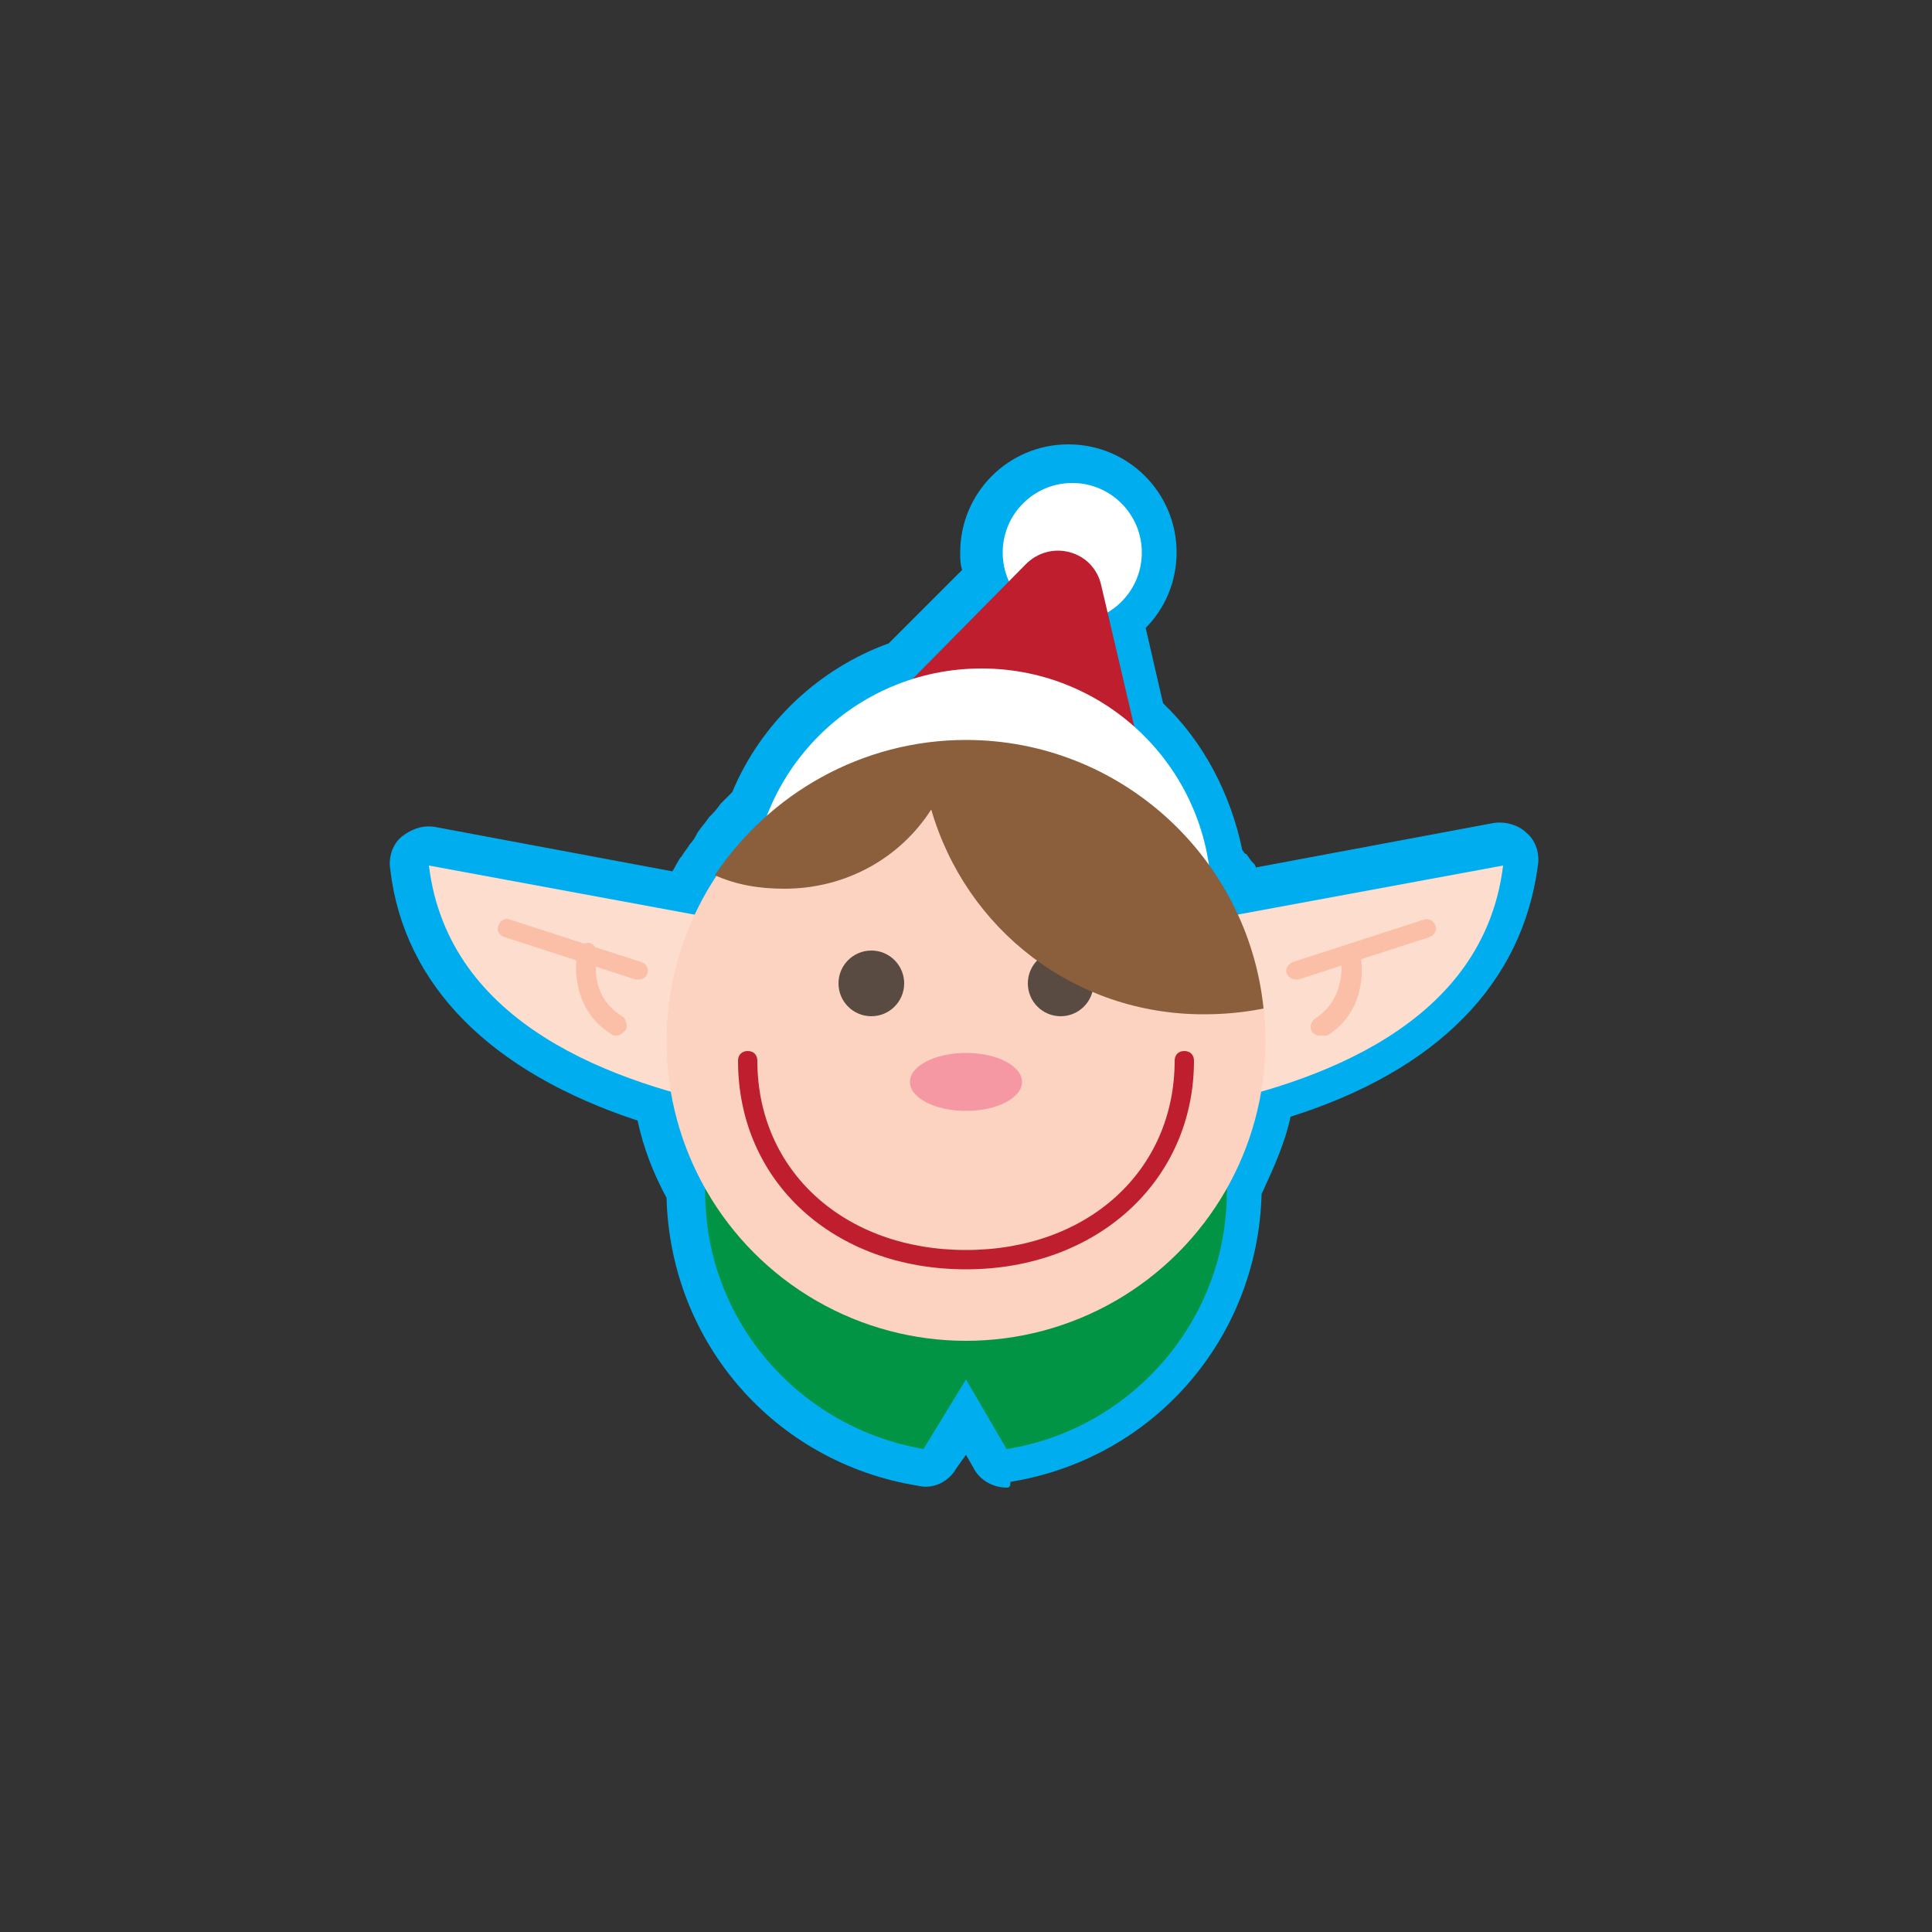 <?xml version="1.0" encoding="utf-8"?>
<!-- Generator: Adobe Illustrator 19.1.0, SVG Export Plug-In . SVG Version: 6.00 Build 0)  -->
<svg version="1.1" id="Layer_1" xmlns="http://www.w3.org/2000/svg" xmlns:xlink="http://www.w3.org/1999/xlink" x="0px" y="0px"
	 viewBox="0 0 100 100" enable-background="new 0 0 100 100" xml:space="preserve">
<rect x="0" y="0" width="100" height="100" fill="#333333" stroke="none"/>
<g>
	<g>
		<path fill="#FFFFFF" d="M77.9,44.8l-13.8,2.5c0-0.1-0.1-0.2-0.1-0.2c-0.1-0.2-0.1-0.3-0.2-0.5c-0.1-0.3-0.3-0.5-0.4-0.8
			c-0.1-0.2-0.2-0.3-0.3-0.5c-0.1-0.2-0.3-0.4-0.4-0.6c-0.4-2.9-1.9-5.5-4-7.3l-1.4-5.8c1.1-0.6,1.8-1.8,1.8-3.1
			c0-2-1.6-3.6-3.6-3.6c-2,0-3.6,1.6-3.6,3.6c0,0.5,0.1,1,0.3,1.5l-4.9,5c-3.5,1.1-6.2,3.7-7.5,7.1c-0.1,0.1-0.3,0.3-0.4,0.4
			c-0.2,0.1-0.3,0.3-0.5,0.4c-0.2,0.2-0.4,0.4-0.5,0.6c-0.2,0.2-0.4,0.5-0.6,0.7c-0.1,0.1-0.2,0.3-0.3,0.5c-0.1,0.2-0.3,0.4-0.4,0.6
			l0,0l0,0c-0.4,0.6-0.8,1.3-1.1,2l-13.8-2.5c0.8,6.7,6.7,10,12.6,11.7c0.3,1.8,0.9,3.5,1.8,5c0,0,0,0.1,0,0.1
			c0,6.7,4.9,12.2,11.3,13.3l2.2-3.6l2.1,3.6c6.4-1,11.4-6.6,11.4-13.3c0,0,0-0.1,0-0.1c0.9-1.5,1.5-3.2,1.8-5
			C71.1,54.9,77,51.5,77.9,44.8z"/>
		<path fill="#00AEEF" d="M52.1,77c-0.7,0-1.4-0.4-1.7-1L50,75.3L49.5,76c-0.4,0.7-1.2,1.1-2,0.9c-7.4-1.2-12.8-7.4-13-14.9
			c-0.7-1.3-1.2-2.6-1.5-4c-7.6-2.5-12.1-7-12.8-13c-0.1-0.6,0.1-1.3,0.6-1.7c0.5-0.4,1.1-0.6,1.7-0.5l12.3,2.3
			c0.2-0.3,0.3-0.6,0.5-0.8c0.1-0.2,0.3-0.4,0.4-0.6c0.2-0.2,0.3-0.4,0.4-0.6c0.2-0.3,0.4-0.5,0.6-0.8c0.2-0.2,0.4-0.4,0.6-0.7
			c0.2-0.2,0.3-0.3,0.5-0.5c0,0,0.1-0.1,0.1-0.1c1.5-3.6,4.5-6.4,8.1-7.7l3.8-3.8c-0.1-0.3-0.1-0.6-0.1-0.9c0-3.1,2.5-5.6,5.6-5.6
			s5.6,2.5,5.6,5.6c0,1.5-0.6,2.9-1.6,3.9l0.9,3.9c2.1,2,3.5,4.7,4.1,7.6c0.1,0.1,0.1,0.2,0.2,0.2c0.1,0.1,0.2,0.3,0.3,0.4l0.1,0.1
			c0.1,0.1,0.1,0.2,0.1,0.2l12.3-2.3c0.6-0.1,1.3,0.1,1.7,0.5c0.5,0.4,0.7,1.1,0.6,1.7c-0.8,6.1-5.2,10.6-12.8,13
			c-0.3,1.4-0.9,2.7-1.5,4c-0.2,7.5-5.6,13.7-13,14.9C52.3,77,52.2,77,52.1,77z M50,69.4C50,69.4,50,69.4,50,69.4
			c0.7,0,1.4,0.4,1.7,1l1.4,2.4c4.9-1.4,8.4-5.8,8.4-11c0-0.1,0-0.1,0-0.2c0-0.3,0.1-0.7,0.3-1c0.8-1.4,1.3-2.8,1.6-4.4
			c0.1-0.8,0.7-1.4,1.4-1.6c5.4-1.5,8.8-4,10.3-7.3l-10.6,2c-0.9,0.2-1.8-0.3-2.2-1.1l-0.2-0.4c0-0.1-0.1-0.1-0.1-0.2
			c-0.1-0.2-0.2-0.4-0.3-0.6l-0.1-0.2c-0.1-0.1-0.1-0.2-0.2-0.3c-0.1-0.2-0.2-0.3-0.3-0.5c-0.2-0.3-0.3-0.6-0.4-0.9
			c-0.3-2.4-1.5-4.5-3.3-6.1c-0.3-0.3-0.5-0.6-0.6-1l-1.4-5.8c-0.2-0.9,0.2-1.8,0.9-2.2c0.5-0.3,0.8-0.8,0.8-1.4
			c0-0.9-0.7-1.6-1.6-1.6s-1.6,0.7-1.6,1.6c0,0.2,0,0.4,0.1,0.7c0.3,0.8,0.2,1.6-0.4,2.2l-4.9,5c-0.2,0.2-0.5,0.4-0.8,0.5
			C45,38,42.7,40.2,41.6,43c-0.1,0.3-0.3,0.6-0.5,0.8c-0.1,0.1-0.3,0.2-0.4,0.3c-0.1,0.1-0.3,0.3-0.4,0.4c-0.2,0.2-0.3,0.3-0.5,0.5
			c-0.2,0.2-0.3,0.4-0.5,0.6c-0.1,0.1-0.2,0.3-0.3,0.4c-0.1,0.2-0.2,0.3-0.3,0.5c-0.3,0.5-0.7,1.1-0.9,1.7c-0.4,0.8-1.3,1.3-2.2,1.1
			l-10.6-2c1.5,3.3,5,5.7,10.3,7.3c0.7,0.2,1.3,0.8,1.4,1.6c0.3,1.6,0.8,3,1.6,4.4c0.2,0.3,0.3,0.6,0.3,1c0,0,0,0.1,0,0.2
			c0,5.1,3.4,9.6,8.3,11l1.5-2.4C48.7,69.7,49.3,69.4,50,69.4z"/>
	</g>
	<path fill="#009444" d="M50,48.2c-7.5,0-13.5,6-13.5,13.5c0,6.7,4.9,12.2,11.3,13.3l2.2-3.6l2.1,3.6c6.4-1,11.4-6.6,11.4-13.3
		C63.5,54.2,57.5,48.2,50,48.2z"/>
	<circle fill="#FFFFFF" cx="55.5" cy="28.6" r="3.6"/>
	<path fill="#BE1E2D" d="M45.6,36.8l7.5-7.6c1.3-1.3,3.5-0.7,3.9,1.1l2.2,9.4L45.6,36.8z"/>
	<circle fill="#FFFFFF" cx="50.8" cy="46.5" r="11.9"/>
	<g>
		<path fill="#FDDDCE" d="M47.5,50.4c0.9,5.1,7.2,8.3,14,7c6.8-1.3,15.3-4.4,16.3-12.6L47.5,50.4z"/>
		<path fill="#FDDDCE" d="M52.5,50.4c-0.9,5.1-7.2,8.3-14,7c-6.8-1.3-15.3-4.4-16.3-12.6L52.5,50.4z"/>
	</g>
	<circle fill="#FCD3C1" cx="50" cy="53.9" r="15.5"/>
	<g>
		<circle fill="#594A42" cx="45.1" cy="50.9" r="1.7"/>
		<circle fill="#594A42" cx="54.9" cy="50.9" r="1.7"/>
	</g>
	<ellipse fill="#F598A4" cx="50" cy="56" rx="2.9" ry="1.5"/>
	<path fill="#BE1E2D" d="M50,65.7c-6.8,0-11.8-4.5-11.8-10.8c0-0.3,0.2-0.5,0.5-0.5s0.5,0.2,0.5,0.5c0,5.7,4.5,9.8,10.8,9.8
		s10.8-4.1,10.8-9.8c0-0.3,0.2-0.5,0.5-0.5s0.5,0.2,0.5,0.5C61.8,61.1,56.8,65.7,50,65.7z"/>
	<path fill="#8B5E3C" d="M62.3,52.5c1.1,0,2.1-0.1,3.1-0.3C64.6,44.4,58,38.3,50,38.3c-5.4,0-10.2,2.8-13,7c1.1,0.5,2.3,0.7,3.6,0.7
		c3.2,0,6-1.6,7.6-4.1C50,48.1,55.6,52.5,62.3,52.5z"/>
	<path fill="#FBBEA7" d="M33.1,50.7c-0.1,0-0.1,0-0.2,0l-6.8-2.2c-0.3-0.1-0.4-0.4-0.3-0.6c0.1-0.3,0.4-0.4,0.6-0.3l6.8,2.2
		c0.3,0.1,0.4,0.4,0.3,0.6C33.5,50.5,33.3,50.7,33.1,50.7z"/>
	<path fill="#FBBEA7" d="M31.9,53.6c-0.1,0-0.2,0-0.3-0.1c-1.9-1.2-1.9-3.4-1.7-4.3c0.1-0.3,0.3-0.4,0.6-0.4
		c0.3,0.1,0.4,0.3,0.4,0.6c0,0.1-0.5,2.1,1.3,3.2c0.2,0.1,0.3,0.5,0.2,0.7C32.2,53.5,32.1,53.6,31.9,53.6z"/>
	<path fill="#FBBEA7" d="M67.1,50.7c-0.2,0-0.4-0.1-0.5-0.3c-0.1-0.3,0.1-0.5,0.3-0.6l6.8-2.2c0.3-0.1,0.5,0.1,0.6,0.3
		c0.1,0.3-0.1,0.5-0.3,0.6l-6.8,2.2C67.2,50.7,67.2,50.7,67.1,50.7z"/>
	<path fill="#FBBEA7" d="M68.3,53.6c-0.2,0-0.3-0.1-0.4-0.2c-0.1-0.2-0.1-0.5,0.2-0.7c1.7-1.1,1.3-3.2,1.3-3.2
		c-0.1-0.3,0.1-0.5,0.4-0.6c0.3-0.1,0.5,0.1,0.6,0.4c0.2,1,0.2,3.1-1.7,4.3C68.5,53.6,68.4,53.6,68.3,53.6z"/>
</g>
</svg>
